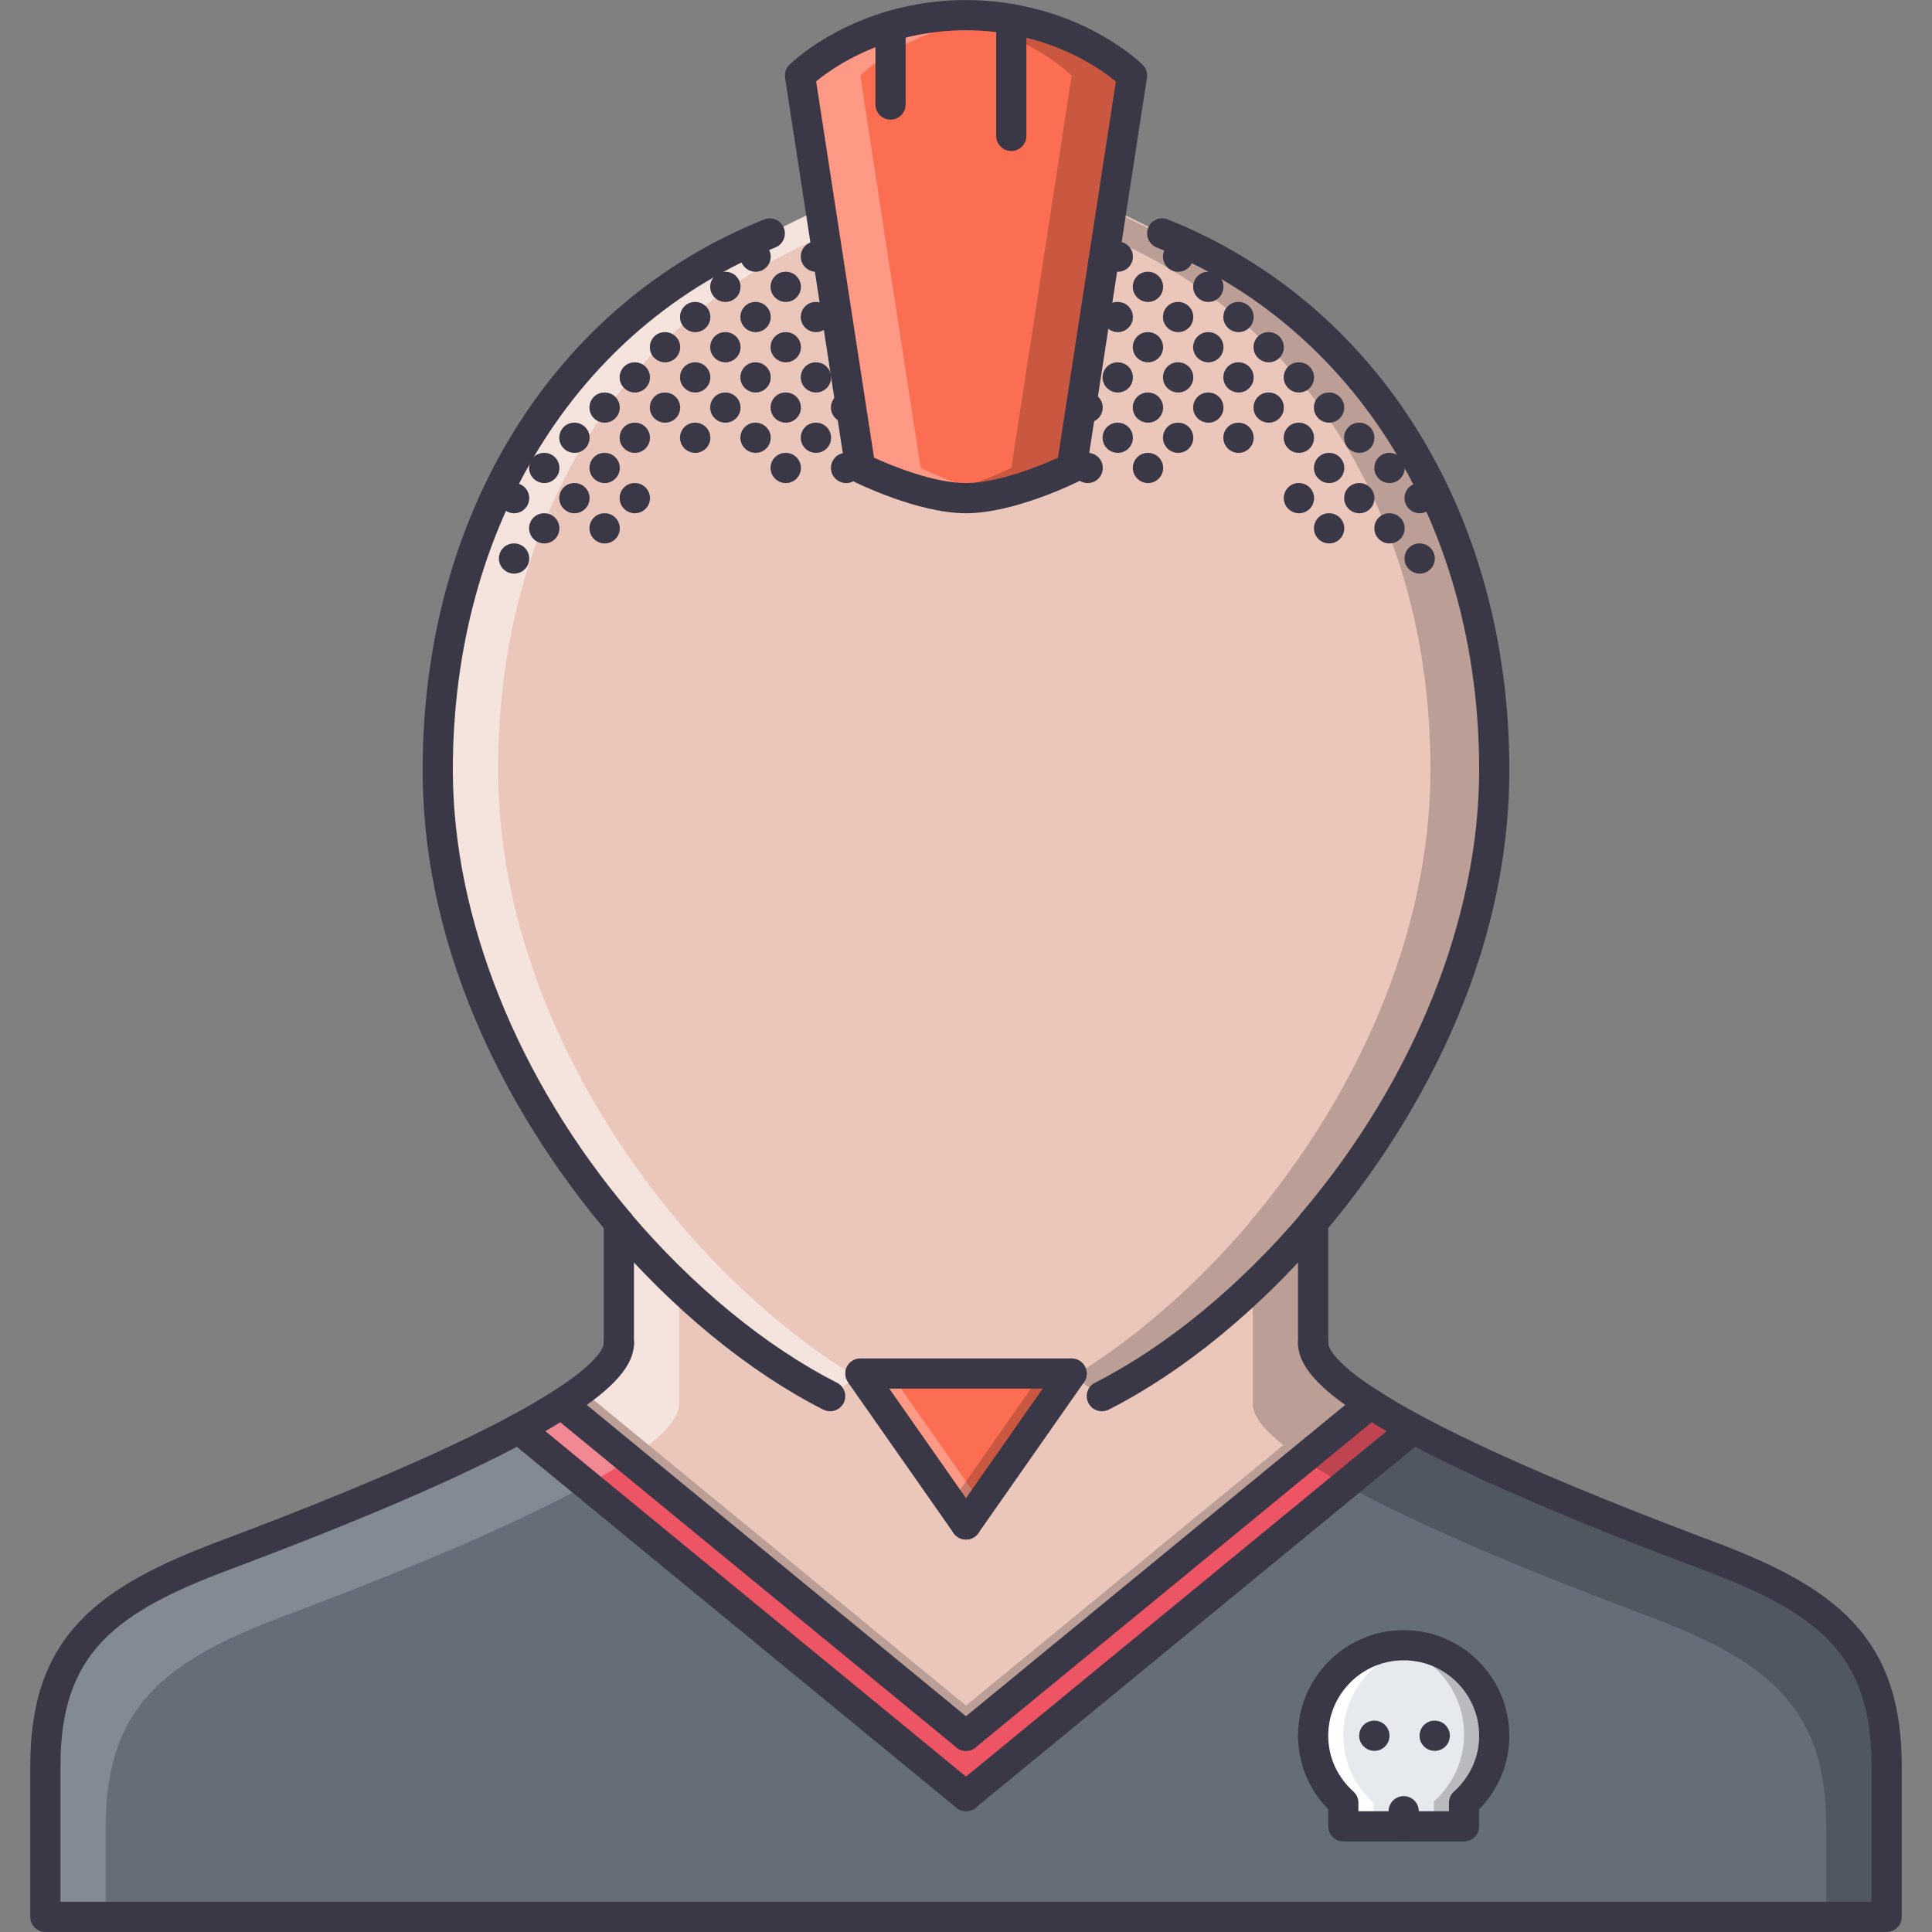 <?xml version="1.0" encoding="utf-8"?>
<!-- Generator: Adobe Illustrator 16.0.0, SVG Export Plug-In . SVG Version: 6.00 Build 0)  -->
<!DOCTYPE svg PUBLIC "-//W3C//DTD SVG 1.1//EN" "http://www.w3.org/Graphics/SVG/1.1/DTD/svg11.dtd">
<svg version="1.1" id="Слой_1" xmlns="http://www.w3.org/2000/svg" xmlns:xlink="http://www.w3.org/1999/xlink" x="0px" y="0px"
	 width="512px" height="512px" viewBox="0 0 512 512" enable-background="new 0 0 512 512" xml:space="preserve">
<rect x="0" y="0" width="512" height="512" fill="#808080" stroke="none"/>
<g id="_x31_7_hairstyle_x2C__style_x2C__mohawk_x2C__man_x2C__skull_x2C__beard_x2C__rocker">
	<g>
		<path fill="#EAC6BB" d="M347.994,324.082c-17.201,20.24-37.036,36.317-55.996,45.919l-8.156-5.758l0.156-0.242h-55.997l0.16,0.242
			l-8.159,5.758c-18.96-9.602-38.799-25.679-55.997-45.919v-0.079c-27.358-32.317-47.997-75.275-47.997-119.992
			c0-69.839,36.396-121.516,87.995-142.147l13.397-6.593l10.601,68.746c0,0,16,8,27.999,8s27.998-8,27.998-8l10.601-68.746
			l13.398,6.593c51.598,20.631,87.994,72.308,87.994,142.147c0,44.716-20.639,87.674-47.997,119.992V324.082z"/>
	</g>
	<g opacity="0.5">
		<g>
			<path fill="#FFFFFF" d="M180.005,324.082v-0.079c-27.358-32.317-47.998-75.275-47.998-119.992
				c0-69.16,35.713-120.461,86.511-141.483l-1.117-7.257l-13.397,6.593c-51.599,20.631-87.995,72.308-87.995,142.147
				c0,44.716,20.639,87.674,47.997,119.992v0.079c17.198,20.24,37.037,36.317,55.997,45.919l7.089-5
				C210.925,355.236,194.523,341.175,180.005,324.082z"/>
		</g>
	</g>
	<g opacity="0.2">
		<g>
			<path d="M331.089,324.082v-0.079c27.358-32.317,47.998-75.275,47.998-119.992c0-69.16-35.718-120.461-86.511-141.483l1.108-7.257
				l13.406,6.593c51.591,20.631,87.994,72.308,87.994,142.147c0,44.716-20.639,87.674-47.997,119.992v0.079
				c-17.202,20.24-37.045,36.317-55.996,45.919l-7.094-5C300.169,355.236,316.567,341.175,331.089,324.082z"/>
		</g>
	</g>
	<g>
		<path fill="#E6E9ED" d="M387.992,477.752v6.241h-16h-15.999v-6.241c-4.874-4.398-7.999-10.641-7.999-17.757
			c0-13.28,10.719-23.999,23.998-23.999c13.281,0,23.999,10.719,23.999,23.999C395.991,467.111,392.866,473.354,387.992,477.752z"/>
	</g>
	<g>
		<path fill="#FFFFFF" d="M355.993,459.995c0-11.913,8.641-21.693,19.999-23.6c-1.313-0.219-2.625-0.399-4-0.399
			c-13.279,0-23.998,10.719-23.998,23.999c0,7.116,3.125,13.358,7.999,17.757v6.241h8v-6.241
			C359.118,473.354,355.993,467.111,355.993,459.995z"/>
	</g>
	<g opacity="0.2">
		<path d="M387.992,459.659c0-11.913-8.641-21.693-19.999-23.601c1.313-0.218,2.624-0.397,3.999-0.397
			c13.281,0,23.999,10.718,23.999,23.998c0,7.117-3.125,13.358-7.999,17.757v6.241h-8v-6.241
			C384.867,473.018,387.992,466.776,387.992,459.659z"/>
	</g>
	<g>
		<path fill="#656D78" d="M499.985,507.992H12.015c0,0,0-8,0-39.997c0-31.999,15.999-44.076,47.997-55.997
			c18.319-6.882,53.196-20.319,77.436-33.357L256,475.994l118.556-97.354c24.232,13.038,59.112,26.476,77.433,33.357
			c31.998,11.921,47.997,23.998,47.997,55.997C499.985,499.992,499.985,507.992,499.985,507.992z M355.993,483.993h15.999h16v-6.241
			c4.874-4.398,7.999-10.641,7.999-17.757c0-13.28-10.718-23.999-23.999-23.999c-13.279,0-23.998,10.719-23.998,23.999
			c0,7.116,3.125,13.358,7.999,17.757V483.993z"/>
	</g>
	<g>
		<path fill="#3A3847" d="M364.228,463.995c-2.203,0-4.03-1.789-4.03-4s1.749-4,3.952-4h0.078c2.219,0,4,1.789,4,4
			S366.446,463.995,364.228,463.995z"/>
	</g>
	<g>
		<path fill="#3A3847" d="M380.228,463.995c-2.204,0-4.031-1.789-4.031-4s1.749-4,3.952-4h0.079c2.218,0,3.999,1.789,3.999,4
			S382.445,463.995,380.228,463.995z"/>
	</g>
	<g>
		<g>
			<path fill="#3A3847" d="M136.253,152.014c-2.207,0-4.039-1.789-4.039-3.999c0-2.211,1.75-4,3.96-4h0.078c2.21,0,4,1.789,4,4
				C140.253,150.226,138.464,152.014,136.253,152.014z"/>
		</g>
		<g>
			<path fill="#3A3847" d="M160.252,144.015c-2.207,0-4.039-1.79-4.039-4c0-2.211,1.75-4,3.96-4h0.078c2.211,0,4,1.789,4,4
				C164.251,142.226,162.463,144.015,160.252,144.015z"/>
		</g>
		<g>
			<path fill="#3A3847" d="M144.253,144.015c-2.207,0-4.039-1.79-4.039-4c0-2.211,1.75-4,3.961-4h0.078c2.211,0,4,1.789,4,4
				C148.252,142.226,146.464,144.015,144.253,144.015z"/>
		</g>
		<g>
			<path fill="#3A3847" d="M168.251,136.015c-2.207,0-4.039-1.789-4.039-4c0-2.21,1.75-4,3.961-4h0.078c2.211,0,4,1.79,4,4
				C172.251,134.227,170.462,136.015,168.251,136.015z"/>
		</g>
		<g>
			<path fill="#3A3847" d="M152.252,136.015c-2.207,0-4.039-1.789-4.039-4c0-2.21,1.75-4,3.96-4h0.078c2.211,0,4,1.79,4,4
				C156.252,134.227,154.463,136.015,152.252,136.015z"/>
		</g>
		<g>
			<path fill="#3A3847" d="M136.253,136.015c-2.207,0-4.039-1.789-4.039-4c0-2.21,1.75-4,3.96-4h0.078c2.21,0,4,1.79,4,4
				C140.253,134.227,138.464,136.015,136.253,136.015z"/>
		</g>
		<g>
			<path fill="#3A3847" d="M160.252,128.016c-2.207,0-4.039-1.789-4.039-4s1.75-4,3.96-4h0.078c2.211,0,4,1.789,4,4
				S162.463,128.016,160.252,128.016z"/>
		</g>
		<g>
			<path fill="#3A3847" d="M144.253,128.016c-2.207,0-4.039-1.789-4.039-4s1.75-4,3.961-4h0.078c2.211,0,4,1.789,4,4
				S146.464,128.016,144.253,128.016z"/>
		</g>
		<g>
			<path fill="#3A3847" d="M376.242,152.014c-2.203,0-4.03-1.789-4.03-3.999c0-2.211,1.75-4,3.952-4h0.078c2.219,0,4,1.789,4,4
				C380.242,150.226,378.461,152.014,376.242,152.014z"/>
		</g>
		<g>
			<path fill="#3A3847" d="M352.244,144.015c-2.203,0-4.031-1.79-4.031-4c0-2.211,1.75-4,3.953-4h0.078c2.219,0,3.999,1.789,3.999,4
				C356.243,142.226,354.463,144.015,352.244,144.015z"/>
		</g>
		<g>
			<path fill="#3A3847" d="M368.243,144.015c-2.203,0-4.03-1.79-4.03-4c0-2.211,1.75-4,3.952-4h0.078c2.219,0,3.999,1.789,3.999,4
				C372.242,142.226,370.462,144.015,368.243,144.015z"/>
		</g>
		<g>
			<path fill="#3A3847" d="M344.244,136.015c-2.202,0-4.031-1.789-4.031-4c0-2.21,1.75-4,3.954-4h0.077c2.219,0,4,1.79,4,4
				C348.244,134.227,346.463,136.015,344.244,136.015z"/>
		</g>
		<g>
			<path fill="#3A3847" d="M360.243,136.015c-2.202,0-4.03-1.789-4.03-4c0-2.21,1.75-4,3.952-4h0.078c2.22,0,4,1.79,4,4
				C364.243,134.227,362.463,136.015,360.243,136.015z"/>
		</g>
		<g>
			<path fill="#3A3847" d="M376.242,136.015c-2.203,0-4.03-1.789-4.03-4c0-2.21,1.75-4,3.952-4h0.078c2.219,0,4,1.79,4,4
				C380.242,134.227,378.461,136.015,376.242,136.015z"/>
		</g>
		<g>
			<path fill="#3A3847" d="M352.244,128.016c-2.203,0-4.031-1.789-4.031-4s1.75-4,3.953-4h0.078c2.219,0,3.999,1.789,3.999,4
				S354.463,128.016,352.244,128.016z"/>
		</g>
		<g>
			<path fill="#3A3847" d="M368.243,128.016c-2.203,0-4.03-1.789-4.03-4s1.75-4,3.952-4h0.078c2.219,0,3.999,1.789,3.999,4
				S370.462,128.016,368.243,128.016z"/>
		</g>
		<g>
			<path fill="#3A3847" d="M184.25,104.018c-2.207,0-4.039-1.79-4.039-4c0-2.211,1.75-4,3.961-4h0.078c2.21,0,4,1.789,4,4
				C188.25,102.228,186.461,104.018,184.25,104.018z"/>
		</g>
		<g>
			<path fill="#3A3847" d="M176.251,112.017c-2.207,0-4.039-1.789-4.039-4c0-2.211,1.75-4,3.96-4h0.078c2.21,0,4,1.789,4,4
				C180.251,110.228,178.461,112.017,176.251,112.017z"/>
		</g>
		<g>
			<path fill="#3A3847" d="M192.25,112.017c-2.207,0-4.039-1.789-4.039-4c0-2.211,1.75-4,3.96-4h0.079c2.211,0,4,1.789,4,4
				C196.25,110.228,194.461,112.017,192.25,112.017z"/>
		</g>
		<g>
			<path fill="#3A3847" d="M208.249,112.017c-2.207,0-4.039-1.789-4.039-4c0-2.211,1.75-4,3.961-4h0.078c2.211,0,4,1.789,4,4
				C212.249,110.228,210.46,112.017,208.249,112.017z"/>
		</g>
		<g>
			<path fill="#3A3847" d="M224.248,112.017c-2.207,0-4.039-1.789-4.039-4c0-2.211,1.75-4,3.961-4h0.078c2.211,0,4,1.789,4,4
				C228.248,110.228,226.459,112.017,224.248,112.017z"/>
		</g>
		<g>
			<path fill="#3A3847" d="M224.248,128.016c-2.207,0-4.039-1.789-4.039-4s1.75-4,3.961-4h0.078c2.211,0,4,1.789,4,4
				S226.459,128.016,224.248,128.016z"/>
		</g>
		<g>
			<path fill="#3A3847" d="M208.249,128.016c-2.207,0-4.039-1.789-4.039-4s1.75-4,3.961-4h0.078c2.211,0,4,1.789,4,4
				S210.46,128.016,208.249,128.016z"/>
		</g>
		<g>
			<path fill="#3A3847" d="M288.248,128.016c-2.203,0-4.03-1.789-4.03-4s1.75-4,3.952-4h0.078c2.219,0,4,1.789,4,4
				S290.467,128.016,288.248,128.016z"/>
		</g>
		<g>
			<path fill="#3A3847" d="M304.247,128.016c-2.203,0-4.031-1.789-4.031-4s1.75-4,3.953-4h0.078c2.219,0,4,1.789,4,4
				S306.466,128.016,304.247,128.016z"/>
		</g>
		<g>
			<path fill="#3A3847" d="M288.232,112.017c-2.203,0-4.031-1.789-4.031-4c0-2.211,1.75-4,3.953-4h0.078c2.219,0,4,1.789,4,4
				C292.232,110.228,290.451,112.017,288.232,112.017z"/>
		</g>
		<g>
			<path fill="#3A3847" d="M304.231,112.017c-2.203,0-4.031-1.789-4.031-4c0-2.211,1.75-4,3.953-4h0.078c2.219,0,4,1.789,4,4
				C308.231,110.228,306.45,112.017,304.231,112.017z"/>
		</g>
		<g>
			<path fill="#3A3847" d="M320.23,112.017c-2.203,0-4.031-1.789-4.031-4c0-2.211,1.75-4,3.953-4h0.078c2.219,0,4,1.789,4,4
				C324.23,110.228,322.449,112.017,320.23,112.017z"/>
		</g>
		<g>
			<path fill="#3A3847" d="M336.229,112.017c-2.203,0-4.031-1.789-4.031-4c0-2.211,1.75-4,3.953-4h0.078
				c2.218,0,3.999,1.789,3.999,4C340.229,110.228,338.447,112.017,336.229,112.017z"/>
		</g>
		<g>
			<path fill="#3A3847" d="M352.229,112.017c-2.203,0-4.031-1.789-4.031-4c0-2.211,1.75-4,3.953-4h0.078
				c2.219,0,3.999,1.789,3.999,4C356.228,110.228,354.447,112.017,352.229,112.017z"/>
		</g>
		<g>
			<path fill="#3A3847" d="M168.251,104.018c-2.207,0-4.039-1.79-4.039-4c0-2.211,1.75-4,3.961-4h0.078c2.211,0,4,1.789,4,4
				C172.251,102.228,170.462,104.018,168.251,104.018z"/>
		</g>
		<g>
			<path fill="#3A3847" d="M176.251,96.018c-2.207,0-4.039-1.789-4.039-4c0-2.21,1.75-4,3.96-4h0.078c2.21,0,4,1.79,4,4
				C180.251,94.229,178.461,96.018,176.251,96.018z"/>
		</g>
		<g>
			<path fill="#3A3847" d="M184.25,88.018c-2.207,0-4.039-1.789-4.039-4s1.75-4,3.961-4h0.078c2.21,0,4,1.789,4,4
				S186.461,88.018,184.25,88.018z"/>
		</g>
		<g>
			<path fill="#3A3847" d="M200.25,88.018c-2.207,0-4.039-1.789-4.039-4s1.75-4,3.96-4h0.078c2.211,0,4,1.789,4,4
				S202.46,88.018,200.25,88.018z"/>
		</g>
		<g>
			<path fill="#3A3847" d="M216.249,88.018c-2.207,0-4.039-1.789-4.039-4s1.75-4,3.96-4h0.078c2.21,0,4,1.789,4,4
				S218.459,88.018,216.249,88.018z"/>
		</g>
		<g>
			<path fill="#3A3847" d="M296.232,88.018c-2.204,0-4.031-1.789-4.031-4s1.75-4,3.952-4h0.079c2.218,0,4,1.789,4,4
				S298.45,88.018,296.232,88.018z"/>
		</g>
		<g>
			<path fill="#3A3847" d="M312.23,88.018c-2.203,0-4.03-1.789-4.03-4s1.749-4,3.952-4h0.078c2.219,0,4,1.789,4,4
				S314.449,88.018,312.23,88.018z"/>
		</g>
		<g>
			<path fill="#3A3847" d="M328.229,88.018c-2.202,0-4.03-1.789-4.03-4s1.749-4,3.953-4h0.077c2.219,0,4,1.789,4,4
				S330.448,88.018,328.229,88.018z"/>
		</g>
		<g>
			<path fill="#3A3847" d="M192.25,96.018c-2.207,0-4.039-1.789-4.039-4c0-2.21,1.75-4,3.96-4h0.079c2.211,0,4,1.79,4,4
				C196.25,94.229,194.461,96.018,192.25,96.018z"/>
		</g>
		<g>
			<path fill="#3A3847" d="M208.249,96.018c-2.207,0-4.039-1.789-4.039-4c0-2.21,1.75-4,3.961-4h0.078c2.211,0,4,1.79,4,4
				C212.249,94.229,210.46,96.018,208.249,96.018z"/>
		</g>
		<g>
			<path fill="#3A3847" d="M304.231,96.018c-2.203,0-4.031-1.789-4.031-4c0-2.21,1.75-4,3.953-4h0.078c2.219,0,4,1.79,4,4
				C308.231,94.229,306.45,96.018,304.231,96.018z"/>
		</g>
		<g>
			<path fill="#3A3847" d="M320.23,96.018c-2.203,0-4.031-1.789-4.031-4c0-2.21,1.75-4,3.953-4h0.078c2.219,0,4,1.79,4,4
				C324.23,94.229,322.449,96.018,320.23,96.018z"/>
		</g>
		<g>
			<path fill="#3A3847" d="M336.229,96.018c-2.203,0-4.031-1.789-4.031-4c0-2.21,1.75-4,3.953-4h0.078c2.218,0,3.999,1.79,3.999,4
				C340.229,94.229,338.447,96.018,336.229,96.018z"/>
		</g>
		<g>
			<path fill="#3A3847" d="M200.25,72.02c-2.207,0-4.039-1.789-4.039-4c0-2.211,1.75-4,3.96-4h0.078c2.211,0,4,1.789,4,4
				C204.249,70.23,202.46,72.02,200.25,72.02z"/>
		</g>
		<g>
			<path fill="#3A3847" d="M216.249,72.02c-2.207,0-4.039-1.789-4.039-4c0-2.211,1.75-4,3.96-4h0.078c2.21,0,4,1.789,4,4
				C220.249,70.23,218.459,72.02,216.249,72.02z"/>
		</g>
		<g>
			<path fill="#3A3847" d="M296.232,72.02c-2.204,0-4.031-1.789-4.031-4c0-2.211,1.75-4,3.952-4h0.079c2.218,0,4,1.789,4,4
				C300.232,70.23,298.45,72.02,296.232,72.02z"/>
		</g>
		<g>
			<path fill="#3A3847" d="M312.23,72.02c-2.203,0-4.03-1.789-4.03-4c0-2.211,1.749-4,3.952-4h0.078c2.219,0,4,1.789,4,4
				C316.23,70.23,314.449,72.02,312.23,72.02z"/>
		</g>
		<g>
			<path fill="#3A3847" d="M192.25,80.019c-2.207,0-4.039-1.789-4.039-4s1.75-4,3.96-4h0.079c2.211,0,4,1.789,4,4
				S194.461,80.019,192.25,80.019z"/>
		</g>
		<g>
			<path fill="#3A3847" d="M208.249,80.019c-2.207,0-4.039-1.789-4.039-4s1.75-4,3.961-4h0.078c2.211,0,4,1.789,4,4
				S210.46,80.019,208.249,80.019z"/>
		</g>
		<g>
			<path fill="#3A3847" d="M304.231,80.019c-2.203,0-4.031-1.789-4.031-4s1.75-4,3.953-4h0.078c2.219,0,4,1.789,4,4
				S306.45,80.019,304.231,80.019z"/>
		</g>
		<g>
			<path fill="#3A3847" d="M320.23,80.019c-2.203,0-4.031-1.789-4.031-4s1.75-4,3.953-4h0.078c2.219,0,4,1.789,4,4
				S322.449,80.019,320.23,80.019z"/>
		</g>
		<g>
			<path fill="#3A3847" d="M160.252,112.017c-2.207,0-4.039-1.789-4.039-4c0-2.211,1.75-4,3.96-4h0.078c2.211,0,4,1.789,4,4
				C164.251,110.228,162.463,112.017,160.252,112.017z"/>
		</g>
		<g>
			<path fill="#3A3847" d="M200.25,104.018c-2.207,0-4.039-1.79-4.039-4c0-2.211,1.75-4,3.96-4h0.078c2.211,0,4,1.789,4,4
				C204.249,102.228,202.46,104.018,200.25,104.018z"/>
		</g>
		<g>
			<path fill="#3A3847" d="M216.249,104.018c-2.207,0-4.039-1.79-4.039-4c0-2.211,1.75-4,3.96-4h0.078c2.21,0,4,1.789,4,4
				C220.249,102.228,218.459,104.018,216.249,104.018z"/>
		</g>
		<g>
			<path fill="#3A3847" d="M296.232,104.018c-2.204,0-4.031-1.79-4.031-4c0-2.211,1.75-4,3.952-4h0.079c2.218,0,4,1.789,4,4
				C300.232,102.228,298.45,104.018,296.232,104.018z"/>
		</g>
		<g>
			<path fill="#3A3847" d="M312.23,104.018c-2.203,0-4.03-1.79-4.03-4c0-2.211,1.749-4,3.952-4h0.078c2.219,0,4,1.789,4,4
				C316.23,102.228,314.449,104.018,312.23,104.018z"/>
		</g>
		<g>
			<path fill="#3A3847" d="M328.229,104.018c-2.202,0-4.03-1.79-4.03-4c0-2.211,1.749-4,3.953-4h0.077c2.219,0,4,1.789,4,4
				C332.229,102.228,330.448,104.018,328.229,104.018z"/>
		</g>
		<g>
			<path fill="#3A3847" d="M344.229,104.018c-2.202,0-4.031-1.79-4.031-4c0-2.211,1.75-4,3.953-4h0.078c2.219,0,4,1.789,4,4
				C348.229,102.228,346.447,104.018,344.229,104.018z"/>
		</g>
		<g>
			<path fill="#3A3847" d="M168.251,120.017c-2.207,0-4.039-1.789-4.039-4s1.75-4,3.961-4h0.078c2.211,0,4,1.789,4,4
				S170.462,120.017,168.251,120.017z"/>
		</g>
		<g>
			<path fill="#3A3847" d="M184.25,120.017c-2.207,0-4.039-1.789-4.039-4s1.75-4,3.961-4h0.078c2.21,0,4,1.789,4,4
				S186.461,120.017,184.25,120.017z"/>
		</g>
		<g>
			<path fill="#3A3847" d="M200.25,120.017c-2.207,0-4.039-1.789-4.039-4s1.75-4,3.96-4h0.078c2.211,0,4,1.789,4,4
				S202.46,120.017,200.25,120.017z"/>
		</g>
		<g>
			<path fill="#3A3847" d="M216.249,120.017c-2.207,0-4.039-1.789-4.039-4s1.75-4,3.96-4h0.078c2.21,0,4,1.789,4,4
				S218.459,120.017,216.249,120.017z"/>
		</g>
		<g>
			<path fill="#3A3847" d="M296.232,120.017c-2.204,0-4.031-1.789-4.031-4s1.75-4,3.952-4h0.079c2.218,0,4,1.789,4,4
				S298.45,120.017,296.232,120.017z"/>
		</g>
		<g>
			<path fill="#3A3847" d="M312.23,120.017c-2.203,0-4.03-1.789-4.03-4s1.749-4,3.952-4h0.078c2.219,0,4,1.789,4,4
				S314.449,120.017,312.23,120.017z"/>
		</g>
		<g>
			<path fill="#3A3847" d="M328.229,120.017c-2.202,0-4.03-1.789-4.03-4s1.749-4,3.953-4h0.077c2.219,0,4,1.789,4,4
				S330.448,120.017,328.229,120.017z"/>
		</g>
		<g>
			<path fill="#3A3847" d="M344.229,120.017c-2.202,0-4.031-1.789-4.031-4s1.75-4,3.953-4h0.078c2.219,0,4,1.789,4,4
				S346.447,120.017,344.229,120.017z"/>
		</g>
		<g>
			<path fill="#3A3847" d="M360.228,120.017c-2.203,0-4.03-1.789-4.03-4s1.75-4,3.952-4h0.078c2.219,0,4,1.789,4,4
				S362.446,120.017,360.228,120.017z"/>
		</g>
		<g>
			<path fill="#3A3847" d="M152.252,120.017c-2.207,0-4.039-1.789-4.039-4s1.75-4,3.96-4h0.078c2.211,0,4,1.789,4,4
				S154.463,120.017,152.252,120.017z"/>
		</g>
	</g>
	<g>
		<path fill="#FC6E51" d="M267.999,5.063c20.562,3.523,31.999,14.96,31.999,14.96L293.92,59.7l-9.922,64.316c0,0-15.999,8-27.998,8
			s-27.999-8-27.999-8L218.081,59.7l-6.078-39.677c0,0,8.48-8.476,23.999-13.116c5.761-1.68,12.398-2.883,19.999-2.883
			C260.32,4.023,264.32,4.422,267.999,5.063z"/>
	</g>
	<g opacity="0.3">
		<path fill="#FFFFFF" d="M244.001,124.016L234.079,59.7l-6.078-39.677c0,0,8.48-8.476,23.999-13.116
			c3.73-1.086,7.973-1.82,12.461-2.313c-2.684-0.328-5.469-0.57-8.461-0.57c-7.601,0-14.238,1.203-19.999,2.883
			c-15.518,4.641-23.999,13.116-23.999,13.116l6.078,39.677l9.921,64.316c0,0,16,8,27.999,8c2.551,0,5.281-0.406,7.999-0.976
			C253.922,128.93,244.001,124.016,244.001,124.016z"/>
	</g>
	<g opacity="0.2">
		<path d="M267.999,124.016l9.922-64.316l6.077-39.677c0,0-8.483-8.476-23.998-13.116c-3.73-1.086-7.972-1.82-12.46-2.313
			c2.684-0.328,5.469-0.57,8.46-0.57c7.602,0,14.233,1.203,19.998,2.883c15.515,4.641,24,13.116,24,13.116L293.92,59.7
			l-9.922,64.316c0,0-15.999,8-27.998,8c-2.551,0-5.281-0.406-8-0.976C258.078,128.93,267.999,124.016,267.999,124.016z"/>
	</g>
	<g>
		<polygon fill="#FC6E51" points="283.998,364.001 283.842,364.243 256,403.998 228.162,364.243 228.001,364.001 		"/>
	</g>
	<g opacity="0.3">
		<polygon fill="#FFFFFF" points="236.161,364.243 236.001,364.001 228.001,364.001 228.162,364.243 256,403.998 260,398.287 		"/>
	</g>
	<g opacity="0.2">
		<polygon points="275.843,364.243 275.998,364.001 283.998,364.001 283.842,364.243 256,403.998 252,398.287 		"/>
	</g>
	<g>
		<path fill="#EAC6BB" d="M347.994,356.002c0,4.562,5.999,10.154,15.202,15.999L256,459.995l-107.193-87.994
			c9.199-5.845,15.199-11.438,15.199-15.999v-31.92c17.198,20.24,37.037,36.317,55.997,45.919l8.159-5.758L256,403.998
			l27.842-39.755l8.156,5.758c18.96-9.602,38.795-25.679,55.996-45.919V356.002z"/>
	</g>
	<g>
		<path fill="#ED5565" d="M363.196,372.001c3.359,2.155,7.195,4.397,11.359,6.64L256,475.994l-118.552-97.354
			c4.16-2.242,8-4.484,11.359-6.64L256,459.995L363.196,372.001z"/>
	</g>
	<g opacity="0.3">
		<g>
			<path fill="#FFFFFF" d="M164.806,388c0.676-0.43,1.293-0.853,1.934-1.281l-17.933-14.718c-3.359,2.155-7.199,4.397-11.359,6.64
				l18.07,14.835C158.861,391.624,162.029,389.781,164.806,388z"/>
		</g>
	</g>
	<g opacity="0.2">
		<g>
			<path fill="#FFFFFF" d="M28.014,483.993c0-31.997,16-44.075,47.997-55.996c18.319-6.883,53.196-20.319,77.437-33.357
				c0.719-0.391,1.371-0.773,2.07-1.164l-18.07-14.835c-24.24,13.038-59.117,26.476-77.436,33.357
				c-31.999,11.921-47.997,23.998-47.997,55.997c0,31.997,0,39.997,0,39.997h15.999C28.014,502.125,28.014,494.329,28.014,483.993z"
				/>
		</g>
	</g>
	<g opacity="0.2">
		<g>
			<path d="M347.197,388c-0.68-0.43-1.297-0.853-1.938-1.281l17.937-14.718c3.359,2.155,7.195,4.397,11.359,6.64l-18.078,14.835
				C353.135,391.624,349.971,389.781,347.197,388z"/>
		</g>
	</g>
	<g opacity="0.2">
		<g>
			<path d="M483.986,483.993c0-31.997-15.999-44.075-47.998-55.996c-18.318-6.883-53.199-20.319-77.432-33.357
				c-0.719-0.391-1.375-0.773-2.079-1.164l18.078-14.835c24.232,13.038,59.112,26.476,77.433,33.357
				c31.998,11.921,47.997,23.998,47.997,55.997c0,31.997,0,39.997,0,39.997h-15.999
				C483.986,502.125,483.986,494.329,483.986,483.993z"/>
		</g>
	</g>
	<g opacity="0.2">
		<path d="M154.119,368.36c-1.625,1.203-3.378,2.414-5.312,3.641L256,459.995l107.196-87.994c-1.938-1.227-3.688-2.438-5.313-3.641
			L256,451.996L154.119,368.36z"/>
	</g>
	<g opacity="0.5">
		<path fill="#FFFFFF" d="M171.919,382.969c5.035-3.984,8.086-7.733,8.086-10.968v-31.054c-5.5-5.226-10.875-10.835-15.999-16.865
			v31.92c0,3.601-3.781,7.851-9.887,12.358L171.919,382.969z"/>
	</g>
	<g opacity="0.2">
		<path d="M340.081,382.969l17.803-14.608c-6.108-4.508-9.89-8.758-9.89-12.358v-31.92c-5.125,6.03-10.499,11.64-15.999,16.865
			v31.054C331.995,375.235,335.042,378.984,340.081,382.969z"/>
	</g>
	<g>
		<g>
			<path fill="#3A3847" d="M499.985,511.992H12.015c-2.211,0-4-1.79-4-4v-39.997c0-34.374,17.784-47.521,50.602-59.747
				c33.751-12.679,59.645-23.826,76.937-33.131c4.059-2.188,7.812-4.375,11.093-6.483c12.984-8.25,13.359-12.211,13.359-12.632
				c0-2.211,1.789-4,4-4c2.21,0,4,1.789,4,4c0,5.827-5.417,11.983-17.054,19.374c-3.421,2.194-7.347,4.491-11.604,6.788
				c-17.859,9.601-43.349,20.584-77.929,33.576c-30.768,11.468-45.404,22.201-45.404,52.255v35.997h479.971v-35.997
				c0-30.054-14.64-40.787-45.388-52.247c-34.592-13-60.09-23.983-77.94-33.584c-4.258-2.297-8.188-4.594-11.624-6.797
				c-11.617-7.382-17.039-13.538-17.039-19.365c0-2.211,1.789-4,4-4s4,1.789,4,4c0,0.421,0.375,4.382,13.343,12.624
				c3.297,2.116,7.046,4.304,11.109,6.491c17.296,9.305,43.185,20.452,76.947,33.14c32.811,12.217,50.591,25.364,50.591,59.738
				v39.997C503.984,510.202,502.196,511.992,499.985,511.992z"/>
		</g>
		<g>
			<path fill="#3A3847" d="M291.998,374c-1.453,0-2.859-0.804-3.57-2.194c-0.992-1.969-0.211-4.375,1.758-5.375
				c18.764-9.499,38.208-25.459,54.762-44.942c1.422-1.688,3.953-1.883,5.641-0.453c1.68,1.43,1.891,3.952,0.453,5.64
				c-17.226,20.272-37.553,36.928-57.23,46.896C293.224,373.859,292.607,374,291.998,374z"/>
		</g>
		<g>
			<path fill="#3A3847" d="M347.994,328.003c-0.914,0-1.827-0.312-2.586-0.945c-1.68-1.43-1.898-3.952-0.469-5.64
				c29.904-35.318,47.053-78.112,47.053-117.407c0-64.309-32.757-117.352-85.479-138.437c-2.047-0.82-3.047-3.148-2.235-5.195
				c0.82-2.054,3.141-3.047,5.204-2.227c55.824,22.319,90.51,78.214,90.51,145.858c0,56.348-30.67,100.985-48.942,122.578
				C350.26,327.519,349.128,328.003,347.994,328.003z"/>
		</g>
		<g>
			<path fill="#3A3847" d="M164.01,328.003c-1.137,0-2.266-0.484-3.059-1.414c-18.276-21.593-48.942-66.229-48.942-122.578
				c0-67.644,34.682-123.539,90.51-145.858c2.024-0.813,4.375,0.172,5.199,2.227c0.82,2.047-0.179,4.375-2.23,5.195
				c-52.724,21.084-85.479,74.128-85.479,138.437c0,39.294,17.147,82.088,47.052,117.407c1.426,1.688,1.215,4.21-0.469,5.64
				C165.837,327.691,164.92,328.003,164.01,328.003z"/>
		</g>
		<g>
			<path fill="#3A3847" d="M219.999,374c-0.605,0-1.223-0.141-1.805-0.429c-19.683-9.969-40.009-26.624-57.235-46.896
				c-1.434-1.688-1.227-4.21,0.457-5.64c1.691-1.43,4.21-1.234,5.636,0.453c16.554,19.483,36.001,35.443,54.758,44.942
				c1.969,1,2.758,3.406,1.762,5.375C222.865,373.196,221.459,374,219.999,374z"/>
		</g>
		<g>
			<path fill="#3A3847" d="M164.006,360.002c-2.211,0-4-1.79-4-4v-31.92c0-2.211,1.789-4.04,4-4.04c2.21,0,4,1.75,4,3.961v31.999
				C168.005,358.212,166.216,360.002,164.006,360.002z"/>
		</g>
		<g>
			<path fill="#3A3847" d="M347.994,360.002c-2.211,0-4-1.79-4-4v-31.92c0-2.211,1.789-4.04,4-4.04s4,1.75,4,3.961v31.999
				C351.994,358.212,350.205,360.002,347.994,360.002z"/>
		</g>
		<g>
			<path fill="#3A3847" d="M256,136.015c-12.796,0-29.1-8.077-29.787-8.421c-1.16-0.579-1.965-1.688-2.164-2.969L208.05,20.632
				c-0.195-1.266,0.223-2.539,1.125-3.437c0.375-0.375,9.382-9.25,25.682-14.125c11.19-3.265,22.53-3.93,33.83-1.945
				c21.546,3.688,33.639,15.562,34.139,16.07c0.906,0.898,1.32,2.171,1.125,3.437l-15.999,103.994c-0.203,1.281-1,2.39-2.164,2.969
				C285.1,127.938,268.796,136.015,256,136.015z M231.63,121.305c4.386,1.984,15.722,6.71,24.37,6.71
				c8.672,0,19.991-4.726,24.373-6.71l15.344-99.728c-3.555-2.922-13.438-10.007-28.389-12.57
				c-10.133-1.773-20.23-1.171-30.206,1.742c-10.82,3.234-17.948,8.421-20.838,10.812L231.63,121.305z"/>
		</g>
		<g>
			<path fill="#3A3847" d="M236.001,31.702c-2.21,0-4-1.789-4-4V6.906c0-2.211,1.789-4,4-4c2.211,0,4,1.789,4,4v20.796
				C240.001,29.913,238.212,31.702,236.001,31.702z"/>
		</g>
		<g>
			<path fill="#3A3847" d="M267.999,40.021c-2.211,0-4-1.789-4-4V5.063c0-2.211,1.789-4,4-4s4,1.789,4,4v30.959
				C271.999,38.232,270.21,40.021,267.999,40.021z"/>
		</g>
		<g>
			<path fill="#3A3847" d="M256.004,407.998c-1.262,0-2.504-0.594-3.281-1.702l-27.838-39.756l6.453-4.742l0.16,0.242l27.78,39.661
				c1.266,1.813,0.828,4.306-0.984,5.57C257.598,407.764,256.796,407.998,256.004,407.998z"/>
		</g>
		<g>
			<path fill="#3A3847" d="M255.996,407.998c-0.792,0-1.594-0.234-2.289-0.727c-1.813-1.265-2.25-3.757-0.984-5.57l27.837-39.755
				c1.25-1.797,3.797-2.367,5.609-1.133s2.375,3.57,1.164,5.391l-28.057,40.092C258.5,407.404,257.258,407.998,255.996,407.998z"/>
		</g>
		<g>
			<path fill="#3A3847" d="M283.998,368.001h-55.997c-2.21,0-4-1.789-4-4s1.79-3.999,4-3.999h55.997c2.211,0,4,1.788,4,3.999
				S286.209,368.001,283.998,368.001z"/>
		</g>
		<g>
			<path fill="#3A3847" d="M256.004,463.995c-1.156,0-2.305-0.5-3.094-1.461c-1.402-1.711-1.156-4.227,0.551-5.632l107.188-87.996
				c1.719-1.397,4.234-1.147,5.634,0.556c1.397,1.71,1.154,4.226-0.556,5.632l-107.188,87.994
				C257.793,463.697,256.895,463.995,256.004,463.995z"/>
		</g>
		<g>
			<path fill="#3A3847" d="M256.004,479.993c-1.156,0-2.305-0.499-3.094-1.461c-1.402-1.71-1.156-4.226,0.551-5.632l118.547-97.354
				c1.72-1.398,4.234-1.148,5.633,0.555c1.398,1.711,1.157,4.227-0.554,5.633l-118.548,97.354
				C257.793,479.697,256.895,479.993,256.004,479.993z"/>
		</g>
		<g>
			<path fill="#3A3847" d="M255.996,463.995c-0.891,0-1.789-0.298-2.535-0.907l-107.192-87.994
				c-1.708-1.406-1.953-3.922-0.551-5.632c1.398-1.703,3.914-1.953,5.628-0.556l107.193,87.996c1.707,1.405,1.953,3.921,0.551,5.632
				C258.301,463.495,257.152,463.995,255.996,463.995z"/>
		</g>
		<g>
			<path fill="#3A3847" d="M255.996,479.993c-0.891,0-1.789-0.296-2.535-0.905L134.91,381.734c-1.707-1.406-1.953-3.922-0.551-5.633
				c1.395-1.703,3.914-1.953,5.629-0.555L258.539,472.9c1.707,1.406,1.953,3.922,0.551,5.632
				C258.301,479.494,257.152,479.993,255.996,479.993z"/>
		</g>
		<g>
			<path fill="#3A3847" d="M387.992,487.993h-31.999c-2.21,0-3.999-1.789-3.999-4v-4.538c-5.172-5.273-8-12.117-8-19.46
				c0-15.437,12.563-27.998,27.998-27.998c15.438,0,27.999,12.562,27.999,27.998c0,7.343-2.828,14.187-7.999,19.46v4.538
				C391.992,486.204,390.203,487.993,387.992,487.993z M359.993,479.993h23.999v-2.241c0-1.133,0.484-2.211,1.32-2.969
				c4.305-3.883,6.68-9.132,6.68-14.788c0-11.03-8.969-19.998-20-19.998c-11.029,0-19.998,8.968-19.998,19.998
				c0,5.656,2.375,10.905,6.679,14.788c0.836,0.758,1.32,1.836,1.32,2.969V479.993z"/>
		</g>
		<g>
			<path fill="#3A3847" d="M371.992,487.993c-2.21,0-3.999-1.789-3.999-4v-4c0-2.211,1.789-3.999,3.999-3.999
				c2.211,0,4,1.788,4,3.999v4C375.992,486.204,374.203,487.993,371.992,487.993z"/>
		</g>
	</g>
</g>
</svg>
